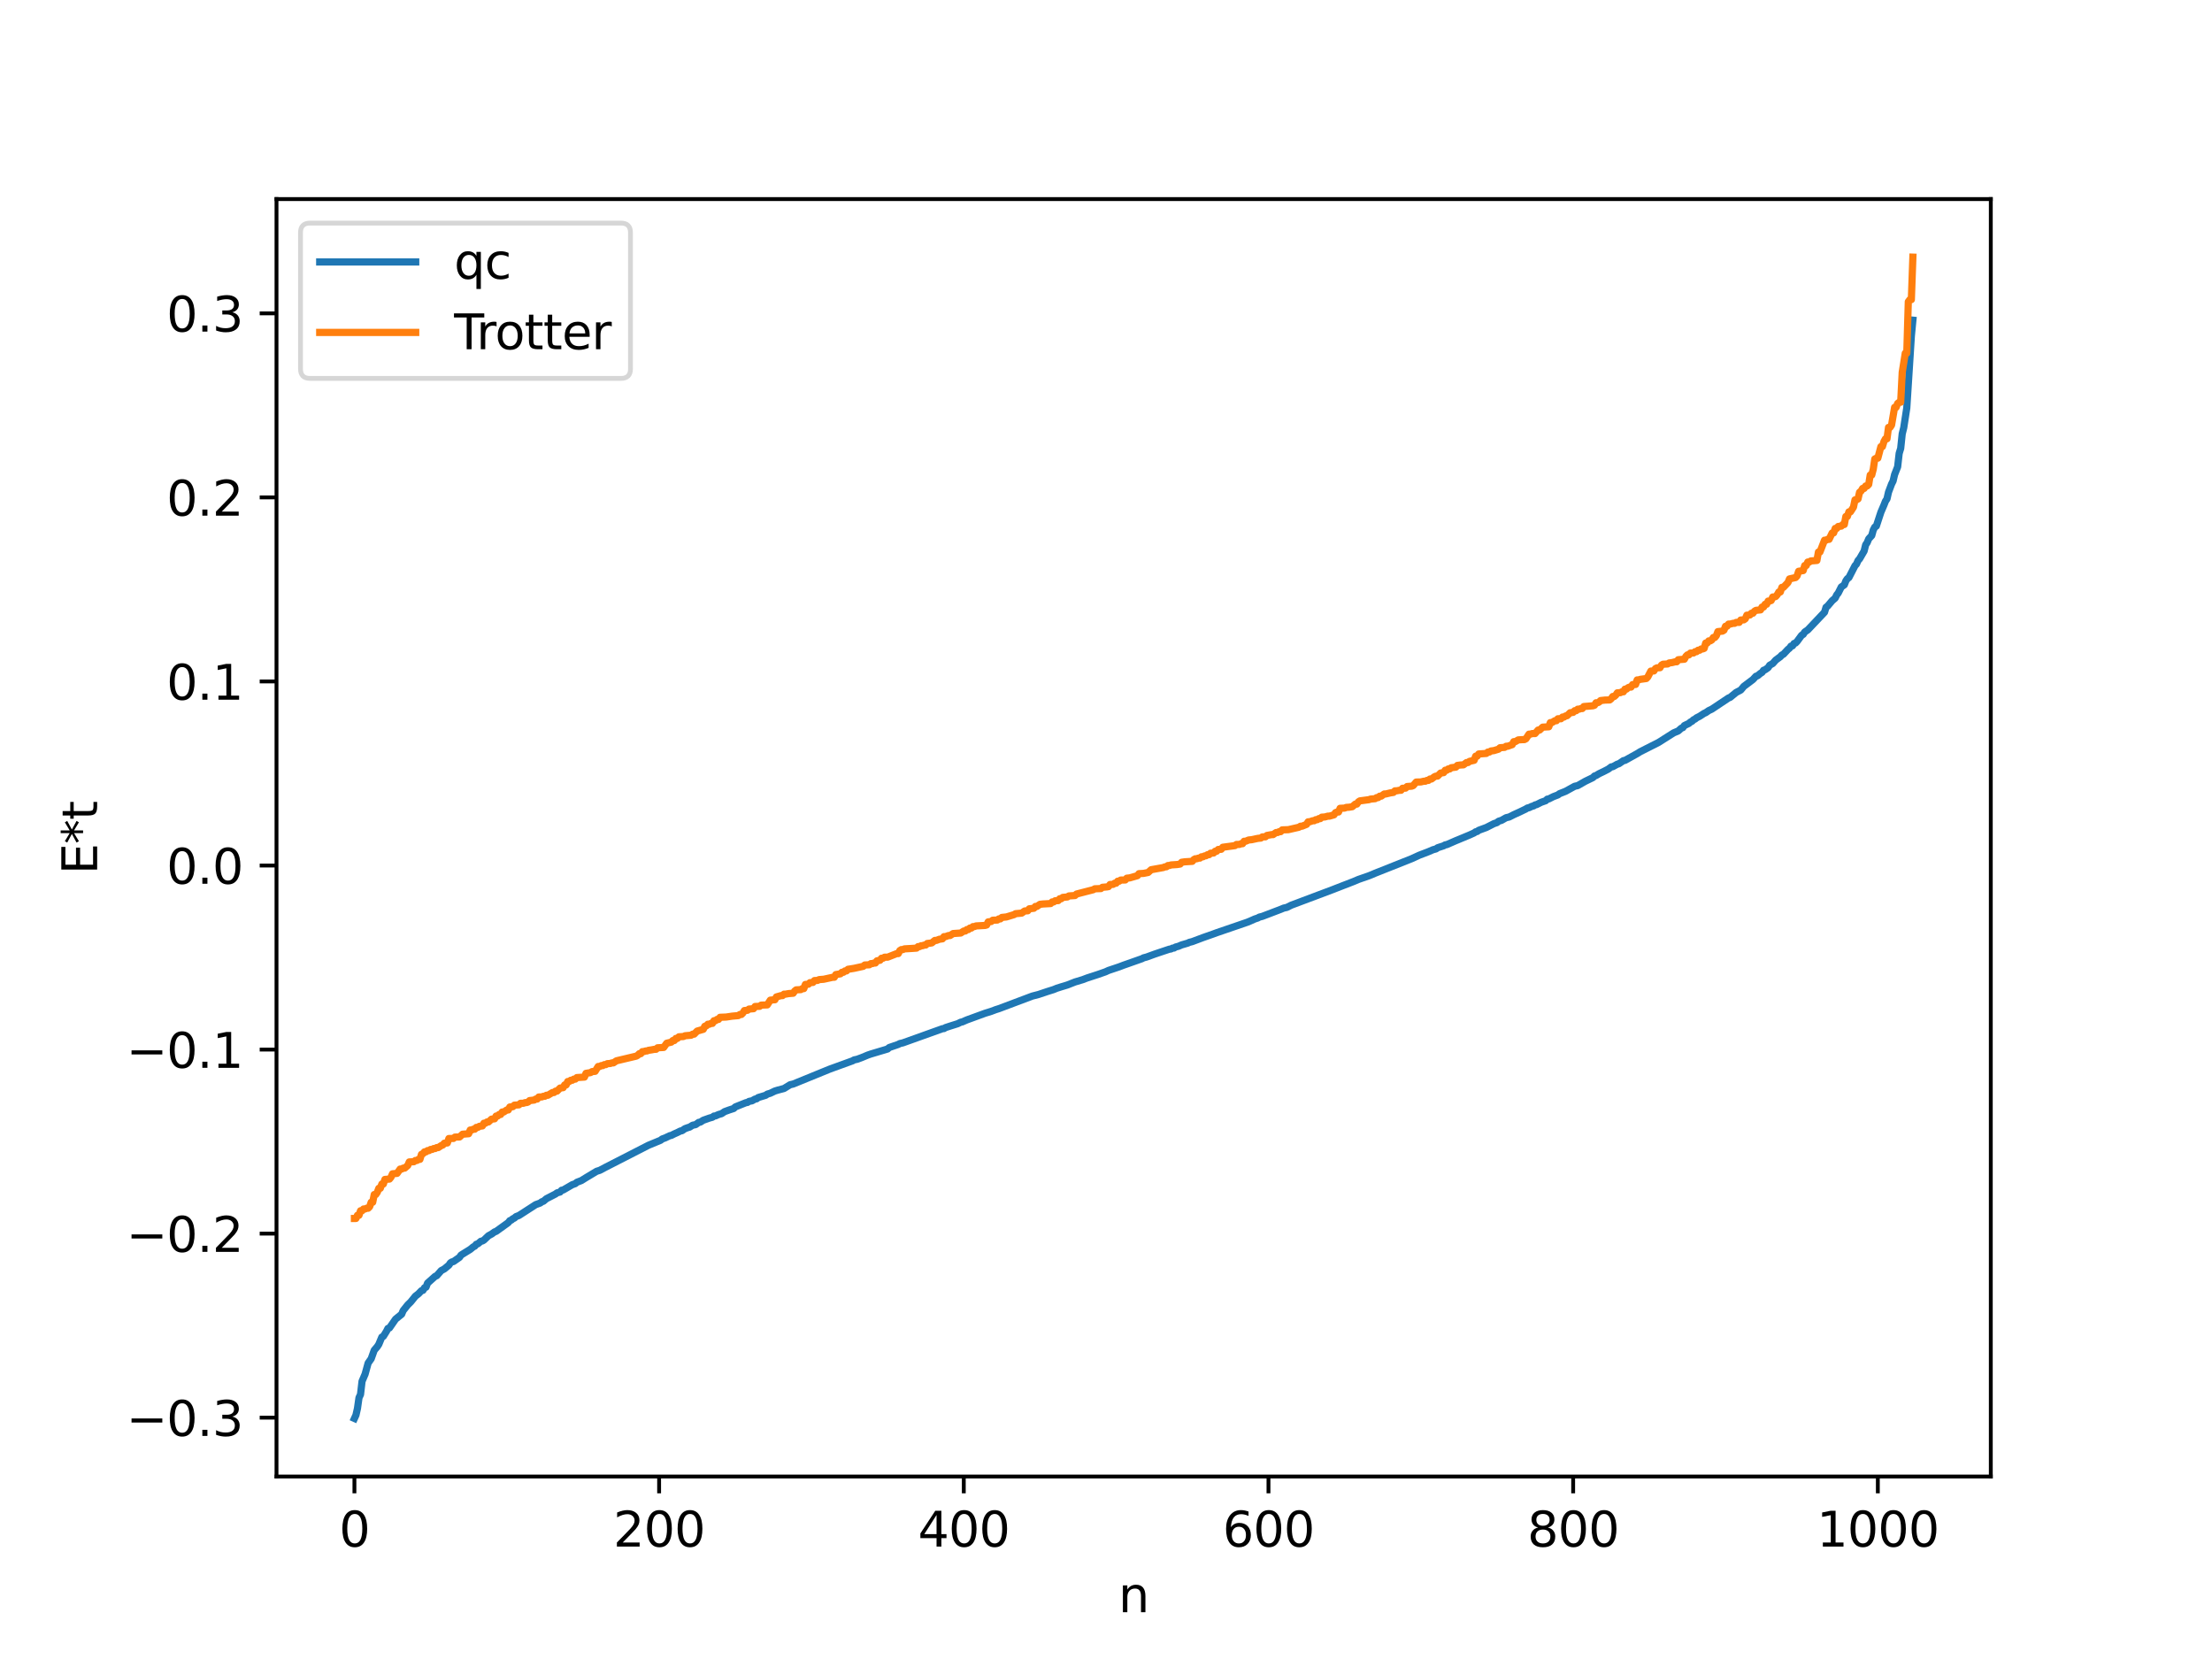 <?xml version="1.0" encoding="utf-8" standalone="no"?>
<!DOCTYPE svg PUBLIC "-//W3C//DTD SVG 1.1//EN"
  "http://www.w3.org/Graphics/SVG/1.1/DTD/svg11.dtd">
<svg xmlns:xlink="http://www.w3.org/1999/xlink" width="460.8pt" height="345.6pt" viewBox="0 0 460.8 345.6" xmlns="http://www.w3.org/2000/svg" version="1.1">
 <defs>
  <style type="text/css">*{stroke-linejoin: round; stroke-linecap: butt}</style>
 </defs>
 <g id="figure_1">
  <g id="patch_1">
   <path d="M 0 345.6 
L 460.8 345.6 
L 460.8 0 
L 0 0 
z
" style="fill: #ffffff"/>
  </g>
  <g id="axes_1">
   <g id="patch_2">
    <path d="M 57.6 307.584 
L 414.72 307.584 
L 414.72 41.472 
L 57.6 41.472 
z
" style="fill: #ffffff"/>
   </g>
   <g id="matplotlib.axis_1">
    <g id="xtick_1">
     <g id="line2d_1">
      <defs>
       <path id="m52b22a2aff" d="M 0 0 
L 0 3.5 
" style="stroke: #000000; stroke-width: 0.8"/>
      </defs>
      <g>
       <use xlink:href="#m52b22a2aff" x="73.833" y="307.584" style="stroke: #000000; stroke-width: 0.8"/>
      </g>
     </g>
     <g id="text_1">
      <!-- 0 -->
      <g transform="translate(70.651 322.182) scale(0.1 -0.1)">
       <defs>
        <path id="DejaVuSans-30" d="M 2034 4250 
Q 1547 4250 1301 3770 
Q 1056 3291 1056 2328 
Q 1056 1369 1301 889 
Q 1547 409 2034 409 
Q 2525 409 2770 889 
Q 3016 1369 3016 2328 
Q 3016 3291 2770 3770 
Q 2525 4250 2034 4250 
z
M 2034 4750 
Q 2819 4750 3233 4129 
Q 3647 3509 3647 2328 
Q 3647 1150 3233 529 
Q 2819 -91 2034 -91 
Q 1250 -91 836 529 
Q 422 1150 422 2328 
Q 422 3509 836 4129 
Q 1250 4750 2034 4750 
z
" transform="scale(0.016)"/>
       </defs>
       <use xlink:href="#DejaVuSans-30"/>
      </g>
     </g>
    </g>
    <g id="xtick_2">
     <g id="line2d_2">
      <g>
       <use xlink:href="#m52b22a2aff" x="137.304" y="307.584" style="stroke: #000000; stroke-width: 0.8"/>
      </g>
     </g>
     <g id="text_2">
      <!-- 200 -->
      <g transform="translate(127.76 322.182) scale(0.1 -0.1)">
       <defs>
        <path id="DejaVuSans-32" d="M 1228 531 
L 3431 531 
L 3431 0 
L 469 0 
L 469 531 
Q 828 903 1448 1529 
Q 2069 2156 2228 2338 
Q 2531 2678 2651 2914 
Q 2772 3150 2772 3378 
Q 2772 3750 2511 3984 
Q 2250 4219 1831 4219 
Q 1534 4219 1204 4116 
Q 875 4013 500 3803 
L 500 4441 
Q 881 4594 1212 4672 
Q 1544 4750 1819 4750 
Q 2544 4750 2975 4387 
Q 3406 4025 3406 3419 
Q 3406 3131 3298 2873 
Q 3191 2616 2906 2266 
Q 2828 2175 2409 1742 
Q 1991 1309 1228 531 
z
" transform="scale(0.016)"/>
       </defs>
       <use xlink:href="#DejaVuSans-32"/>
       <use xlink:href="#DejaVuSans-30" x="63.623"/>
       <use xlink:href="#DejaVuSans-30" x="127.246"/>
      </g>
     </g>
    </g>
    <g id="xtick_3">
     <g id="line2d_3">
      <g>
       <use xlink:href="#m52b22a2aff" x="200.775" y="307.584" style="stroke: #000000; stroke-width: 0.8"/>
      </g>
     </g>
     <g id="text_3">
      <!-- 400 -->
      <g transform="translate(191.231 322.182) scale(0.1 -0.1)">
       <defs>
        <path id="DejaVuSans-34" d="M 2419 4116 
L 825 1625 
L 2419 1625 
L 2419 4116 
z
M 2253 4666 
L 3047 4666 
L 3047 1625 
L 3713 1625 
L 3713 1100 
L 3047 1100 
L 3047 0 
L 2419 0 
L 2419 1100 
L 313 1100 
L 313 1709 
L 2253 4666 
z
" transform="scale(0.016)"/>
       </defs>
       <use xlink:href="#DejaVuSans-34"/>
       <use xlink:href="#DejaVuSans-30" x="63.623"/>
       <use xlink:href="#DejaVuSans-30" x="127.246"/>
      </g>
     </g>
    </g>
    <g id="xtick_4">
     <g id="line2d_4">
      <g>
       <use xlink:href="#m52b22a2aff" x="264.246" y="307.584" style="stroke: #000000; stroke-width: 0.8"/>
      </g>
     </g>
     <g id="text_4">
      <!-- 600 -->
      <g transform="translate(254.702 322.182) scale(0.1 -0.1)">
       <defs>
        <path id="DejaVuSans-36" d="M 2113 2584 
Q 1688 2584 1439 2293 
Q 1191 2003 1191 1497 
Q 1191 994 1439 701 
Q 1688 409 2113 409 
Q 2538 409 2786 701 
Q 3034 994 3034 1497 
Q 3034 2003 2786 2293 
Q 2538 2584 2113 2584 
z
M 3366 4563 
L 3366 3988 
Q 3128 4100 2886 4159 
Q 2644 4219 2406 4219 
Q 1781 4219 1451 3797 
Q 1122 3375 1075 2522 
Q 1259 2794 1537 2939 
Q 1816 3084 2150 3084 
Q 2853 3084 3261 2657 
Q 3669 2231 3669 1497 
Q 3669 778 3244 343 
Q 2819 -91 2113 -91 
Q 1303 -91 875 529 
Q 447 1150 447 2328 
Q 447 3434 972 4092 
Q 1497 4750 2381 4750 
Q 2619 4750 2861 4703 
Q 3103 4656 3366 4563 
z
" transform="scale(0.016)"/>
       </defs>
       <use xlink:href="#DejaVuSans-36"/>
       <use xlink:href="#DejaVuSans-30" x="63.623"/>
       <use xlink:href="#DejaVuSans-30" x="127.246"/>
      </g>
     </g>
    </g>
    <g id="xtick_5">
     <g id="line2d_5">
      <g>
       <use xlink:href="#m52b22a2aff" x="327.717" y="307.584" style="stroke: #000000; stroke-width: 0.8"/>
      </g>
     </g>
     <g id="text_5">
      <!-- 800 -->
      <g transform="translate(318.173 322.182) scale(0.1 -0.1)">
       <defs>
        <path id="DejaVuSans-38" d="M 2034 2216 
Q 1584 2216 1326 1975 
Q 1069 1734 1069 1313 
Q 1069 891 1326 650 
Q 1584 409 2034 409 
Q 2484 409 2743 651 
Q 3003 894 3003 1313 
Q 3003 1734 2745 1975 
Q 2488 2216 2034 2216 
z
M 1403 2484 
Q 997 2584 770 2862 
Q 544 3141 544 3541 
Q 544 4100 942 4425 
Q 1341 4750 2034 4750 
Q 2731 4750 3128 4425 
Q 3525 4100 3525 3541 
Q 3525 3141 3298 2862 
Q 3072 2584 2669 2484 
Q 3125 2378 3379 2068 
Q 3634 1759 3634 1313 
Q 3634 634 3220 271 
Q 2806 -91 2034 -91 
Q 1263 -91 848 271 
Q 434 634 434 1313 
Q 434 1759 690 2068 
Q 947 2378 1403 2484 
z
M 1172 3481 
Q 1172 3119 1398 2916 
Q 1625 2713 2034 2713 
Q 2441 2713 2670 2916 
Q 2900 3119 2900 3481 
Q 2900 3844 2670 4047 
Q 2441 4250 2034 4250 
Q 1625 4250 1398 4047 
Q 1172 3844 1172 3481 
z
" transform="scale(0.016)"/>
       </defs>
       <use xlink:href="#DejaVuSans-38"/>
       <use xlink:href="#DejaVuSans-30" x="63.623"/>
       <use xlink:href="#DejaVuSans-30" x="127.246"/>
      </g>
     </g>
    </g>
    <g id="xtick_6">
     <g id="line2d_6">
      <g>
       <use xlink:href="#m52b22a2aff" x="391.188" y="307.584" style="stroke: #000000; stroke-width: 0.8"/>
      </g>
     </g>
     <g id="text_6">
      <!-- 1000 -->
      <g transform="translate(378.463 322.182) scale(0.1 -0.1)">
       <defs>
        <path id="DejaVuSans-31" d="M 794 531 
L 1825 531 
L 1825 4091 
L 703 3866 
L 703 4441 
L 1819 4666 
L 2450 4666 
L 2450 531 
L 3481 531 
L 3481 0 
L 794 0 
L 794 531 
z
" transform="scale(0.016)"/>
       </defs>
       <use xlink:href="#DejaVuSans-31"/>
       <use xlink:href="#DejaVuSans-30" x="63.623"/>
       <use xlink:href="#DejaVuSans-30" x="127.246"/>
       <use xlink:href="#DejaVuSans-30" x="190.869"/>
      </g>
     </g>
    </g>
    <g id="text_7">
     <!-- n -->
     <g transform="translate(232.991 335.861) scale(0.1 -0.1)">
      <defs>
       <path id="DejaVuSans-6e" d="M 3513 2113 
L 3513 0 
L 2938 0 
L 2938 2094 
Q 2938 2591 2744 2837 
Q 2550 3084 2163 3084 
Q 1697 3084 1428 2787 
Q 1159 2491 1159 1978 
L 1159 0 
L 581 0 
L 581 3500 
L 1159 3500 
L 1159 2956 
Q 1366 3272 1645 3428 
Q 1925 3584 2291 3584 
Q 2894 3584 3203 3211 
Q 3513 2838 3513 2113 
z
" transform="scale(0.016)"/>
      </defs>
      <use xlink:href="#DejaVuSans-6e"/>
     </g>
    </g>
   </g>
   <g id="matplotlib.axis_2">
    <g id="ytick_1">
     <g id="line2d_7">
      <defs>
       <path id="m42cb888822" d="M 0 0 
L -3.5 0 
" style="stroke: #000000; stroke-width: 0.8"/>
      </defs>
      <g>
       <use xlink:href="#m42cb888822" x="57.6" y="295.327" style="stroke: #000000; stroke-width: 0.8"/>
      </g>
     </g>
     <g id="text_8">
      <!-- −0.3 -->
      <g transform="translate(26.317 299.126) scale(0.1 -0.1)">
       <defs>
        <path id="DejaVuSans-2212" d="M 678 2272 
L 4684 2272 
L 4684 1741 
L 678 1741 
L 678 2272 
z
" transform="scale(0.016)"/>
        <path id="DejaVuSans-2e" d="M 684 794 
L 1344 794 
L 1344 0 
L 684 0 
L 684 794 
z
" transform="scale(0.016)"/>
        <path id="DejaVuSans-33" d="M 2597 2516 
Q 3050 2419 3304 2112 
Q 3559 1806 3559 1356 
Q 3559 666 3084 287 
Q 2609 -91 1734 -91 
Q 1441 -91 1130 -33 
Q 819 25 488 141 
L 488 750 
Q 750 597 1062 519 
Q 1375 441 1716 441 
Q 2309 441 2620 675 
Q 2931 909 2931 1356 
Q 2931 1769 2642 2001 
Q 2353 2234 1838 2234 
L 1294 2234 
L 1294 2753 
L 1863 2753 
Q 2328 2753 2575 2939 
Q 2822 3125 2822 3475 
Q 2822 3834 2567 4026 
Q 2313 4219 1838 4219 
Q 1578 4219 1281 4162 
Q 984 4106 628 3988 
L 628 4550 
Q 988 4650 1302 4700 
Q 1616 4750 1894 4750 
Q 2613 4750 3031 4423 
Q 3450 4097 3450 3541 
Q 3450 3153 3228 2886 
Q 3006 2619 2597 2516 
z
" transform="scale(0.016)"/>
       </defs>
       <use xlink:href="#DejaVuSans-2212"/>
       <use xlink:href="#DejaVuSans-30" x="83.789"/>
       <use xlink:href="#DejaVuSans-2e" x="147.412"/>
       <use xlink:href="#DejaVuSans-33" x="179.199"/>
      </g>
     </g>
    </g>
    <g id="ytick_2">
     <g id="line2d_8">
      <g>
       <use xlink:href="#m42cb888822" x="57.6" y="256.986" style="stroke: #000000; stroke-width: 0.8"/>
      </g>
     </g>
     <g id="text_9">
      <!-- −0.2 -->
      <g transform="translate(26.317 260.785) scale(0.1 -0.1)">
       <use xlink:href="#DejaVuSans-2212"/>
       <use xlink:href="#DejaVuSans-30" x="83.789"/>
       <use xlink:href="#DejaVuSans-2e" x="147.412"/>
       <use xlink:href="#DejaVuSans-32" x="179.199"/>
      </g>
     </g>
    </g>
    <g id="ytick_3">
     <g id="line2d_9">
      <g>
       <use xlink:href="#m42cb888822" x="57.6" y="218.644" style="stroke: #000000; stroke-width: 0.8"/>
      </g>
     </g>
     <g id="text_10">
      <!-- −0.1 -->
      <g transform="translate(26.317 222.444) scale(0.1 -0.1)">
       <use xlink:href="#DejaVuSans-2212"/>
       <use xlink:href="#DejaVuSans-30" x="83.789"/>
       <use xlink:href="#DejaVuSans-2e" x="147.412"/>
       <use xlink:href="#DejaVuSans-31" x="179.199"/>
      </g>
     </g>
    </g>
    <g id="ytick_4">
     <g id="line2d_10">
      <g>
       <use xlink:href="#m42cb888822" x="57.6" y="180.303" style="stroke: #000000; stroke-width: 0.8"/>
      </g>
     </g>
     <g id="text_11">
      <!-- 0.0 -->
      <g transform="translate(34.697 184.102) scale(0.1 -0.1)">
       <use xlink:href="#DejaVuSans-30"/>
       <use xlink:href="#DejaVuSans-2e" x="63.623"/>
       <use xlink:href="#DejaVuSans-30" x="95.41"/>
      </g>
     </g>
    </g>
    <g id="ytick_5">
     <g id="line2d_11">
      <g>
       <use xlink:href="#m42cb888822" x="57.6" y="141.962" style="stroke: #000000; stroke-width: 0.8"/>
      </g>
     </g>
     <g id="text_12">
      <!-- 0.1 -->
      <g transform="translate(34.697 145.761) scale(0.1 -0.1)">
       <use xlink:href="#DejaVuSans-30"/>
       <use xlink:href="#DejaVuSans-2e" x="63.623"/>
       <use xlink:href="#DejaVuSans-31" x="95.41"/>
      </g>
     </g>
    </g>
    <g id="ytick_6">
     <g id="line2d_12">
      <g>
       <use xlink:href="#m42cb888822" x="57.6" y="103.62" style="stroke: #000000; stroke-width: 0.8"/>
      </g>
     </g>
     <g id="text_13">
      <!-- 0.2 -->
      <g transform="translate(34.697 107.419) scale(0.1 -0.1)">
       <use xlink:href="#DejaVuSans-30"/>
       <use xlink:href="#DejaVuSans-2e" x="63.623"/>
       <use xlink:href="#DejaVuSans-32" x="95.41"/>
      </g>
     </g>
    </g>
    <g id="ytick_7">
     <g id="line2d_13">
      <g>
       <use xlink:href="#m42cb888822" x="57.6" y="65.279" style="stroke: #000000; stroke-width: 0.8"/>
      </g>
     </g>
     <g id="text_14">
      <!-- 0.3 -->
      <g transform="translate(34.697 69.078) scale(0.1 -0.1)">
       <use xlink:href="#DejaVuSans-30"/>
       <use xlink:href="#DejaVuSans-2e" x="63.623"/>
       <use xlink:href="#DejaVuSans-33" x="95.41"/>
      </g>
     </g>
    </g>
    <g id="text_15">
     <!-- E*t -->
     <g transform="translate(20.238 182.148) rotate(-90) scale(0.1 -0.1)">
      <defs>
       <path id="DejaVuSans-45" d="M 628 4666 
L 3578 4666 
L 3578 4134 
L 1259 4134 
L 1259 2753 
L 3481 2753 
L 3481 2222 
L 1259 2222 
L 1259 531 
L 3634 531 
L 3634 0 
L 628 0 
L 628 4666 
z
" transform="scale(0.016)"/>
       <path id="DejaVuSans-2a" d="M 3009 3897 
L 1888 3291 
L 3009 2681 
L 2828 2375 
L 1778 3009 
L 1778 1831 
L 1422 1831 
L 1422 3009 
L 372 2375 
L 191 2681 
L 1313 3291 
L 191 3897 
L 372 4206 
L 1422 3572 
L 1422 4750 
L 1778 4750 
L 1778 3572 
L 2828 4206 
L 3009 3897 
z
" transform="scale(0.016)"/>
       <path id="DejaVuSans-74" d="M 1172 4494 
L 1172 3500 
L 2356 3500 
L 2356 3053 
L 1172 3053 
L 1172 1153 
Q 1172 725 1289 603 
Q 1406 481 1766 481 
L 2356 481 
L 2356 0 
L 1766 0 
Q 1100 0 847 248 
Q 594 497 594 1153 
L 594 3053 
L 172 3053 
L 172 3500 
L 594 3500 
L 594 4494 
L 1172 4494 
z
" transform="scale(0.016)"/>
      </defs>
      <use xlink:href="#DejaVuSans-45"/>
      <use xlink:href="#DejaVuSans-2a" x="63.184"/>
      <use xlink:href="#DejaVuSans-74" x="113.184"/>
     </g>
    </g>
   </g>
   <g id="line2d_14">
    <path d="M 73.833 295.488 
L 74.15 294.79 
L 74.467 293.4 
L 74.785 291.169 
L 75.102 290.497 
L 75.42 287.749 
L 76.054 286.261 
L 76.689 283.955 
L 77.324 283.05 
L 77.958 281.278 
L 78.593 280.536 
L 78.91 280.051 
L 79.545 278.533 
L 79.862 278.378 
L 80.497 277.358 
L 80.815 276.733 
L 81.132 276.64 
L 82.401 274.805 
L 83.671 273.771 
L 83.988 273.022 
L 84.94 271.827 
L 85.575 271.204 
L 86.527 270.025 
L 87.162 269.532 
L 87.796 268.874 
L 88.114 268.798 
L 88.431 268.262 
L 88.748 268.144 
L 89.066 267.302 
L 90.653 265.88 
L 90.97 265.759 
L 91.922 264.679 
L 92.557 264.345 
L 93.509 263.558 
L 93.826 263.083 
L 94.143 262.877 
L 94.461 262.809 
L 95.73 261.919 
L 96.048 261.45 
L 97.952 260.274 
L 98.586 259.751 
L 98.904 259.599 
L 99.221 259.205 
L 99.539 259.115 
L 100.173 258.581 
L 100.491 258.516 
L 100.808 258.329 
L 101.76 257.425 
L 102.395 257.082 
L 103.029 256.626 
L 103.347 256.519 
L 105.886 254.691 
L 106.203 254.283 
L 106.52 254.169 
L 106.838 253.88 
L 107.155 253.76 
L 107.472 253.449 
L 108.107 253.205 
L 111.598 250.951 
L 112.55 250.606 
L 112.867 250.343 
L 113.185 250.257 
L 113.82 249.719 
L 115.724 248.737 
L 116.041 248.493 
L 116.676 248.32 
L 116.993 247.95 
L 117.31 247.904 
L 119.215 246.796 
L 119.849 246.571 
L 120.167 246.295 
L 121.119 245.929 
L 122.071 245.334 
L 124.292 244 
L 124.927 243.803 
L 126.196 243.134 
L 135.082 238.582 
L 137.621 237.534 
L 137.939 237.274 
L 138.573 237.047 
L 139.525 236.588 
L 139.843 236.527 
L 140.477 236.205 
L 141.112 235.926 
L 141.747 235.604 
L 142.064 235.552 
L 142.699 235.119 
L 143.334 234.889 
L 143.651 234.805 
L 144.286 234.406 
L 144.92 234.278 
L 145.555 233.813 
L 145.872 233.771 
L 146.507 233.368 
L 147.777 232.917 
L 148.411 232.742 
L 148.729 232.496 
L 149.046 232.467 
L 149.681 232.179 
L 150.315 231.997 
L 150.95 231.572 
L 151.902 231.225 
L 152.854 230.915 
L 153.172 230.594 
L 155.393 229.707 
L 155.71 229.659 
L 156.028 229.439 
L 156.662 229.318 
L 157.297 228.95 
L 157.615 228.907 
L 157.932 228.645 
L 159.519 228.164 
L 159.836 227.93 
L 160.471 227.739 
L 161.423 227.28 
L 162.058 227.085 
L 163.327 226.752 
L 164.596 225.969 
L 165.231 225.823 
L 172.848 222.714 
L 173.482 222.484 
L 177.608 220.987 
L 177.925 220.798 
L 178.56 220.666 
L 179.512 220.315 
L 180.781 219.786 
L 181.416 219.568 
L 184.907 218.523 
L 185.224 218.224 
L 187.129 217.572 
L 187.446 217.395 
L 188.081 217.25 
L 196.332 214.296 
L 196.649 214.268 
L 196.967 214.067 
L 197.919 213.754 
L 199.505 213.255 
L 200.14 212.943 
L 200.458 212.884 
L 201.41 212.466 
L 205.218 211.077 
L 206.487 210.683 
L 207.439 210.326 
L 208.074 210.126 
L 215.056 207.501 
L 216.325 207.176 
L 218.229 206.539 
L 219.499 206.14 
L 220.134 205.876 
L 221.086 205.573 
L 222.355 205.19 
L 223.942 204.564 
L 225.529 204.087 
L 226.481 203.726 
L 228.702 203.005 
L 230.289 202.449 
L 230.924 202.156 
L 231.558 201.944 
L 233.145 201.413 
L 234.097 201.049 
L 234.732 200.828 
L 237.905 199.71 
L 238.223 199.535 
L 238.858 199.37 
L 240.444 198.791 
L 241.396 198.468 
L 243.618 197.726 
L 243.935 197.694 
L 244.253 197.514 
L 244.57 197.494 
L 244.887 197.286 
L 245.522 197.117 
L 246.157 196.841 
L 247.426 196.473 
L 247.743 196.315 
L 248.378 196.153 
L 250.6 195.318 
L 252.821 194.538 
L 253.456 194.302 
L 259.803 192.128 
L 260.438 191.869 
L 261.39 191.444 
L 262.024 191.233 
L 262.342 191.05 
L 262.977 190.888 
L 266.785 189.437 
L 267.42 189.172 
L 268.054 189.035 
L 269.006 188.562 
L 277.575 185.342 
L 278.21 185.093 
L 279.796 184.476 
L 282.018 183.618 
L 282.97 183.21 
L 285.191 182.437 
L 285.826 182.18 
L 286.461 181.907 
L 294.077 178.881 
L 295.664 178.153 
L 297.568 177.425 
L 298.52 177.014 
L 299.155 176.842 
L 299.472 176.606 
L 300.742 176.192 
L 301.059 175.996 
L 301.377 175.957 
L 303.281 175.127 
L 303.915 174.868 
L 306.137 173.944 
L 307.089 173.512 
L 307.406 173.278 
L 307.724 173.217 
L 308.041 172.969 
L 309.628 172.386 
L 311.215 171.577 
L 311.849 171.365 
L 312.167 171.085 
L 312.801 170.887 
L 313.753 170.344 
L 314.388 170.198 
L 315.34 169.714 
L 316.61 169.137 
L 317.879 168.52 
L 318.196 168.312 
L 318.514 168.263 
L 319.148 167.961 
L 319.466 167.901 
L 319.783 167.678 
L 320.1 167.615 
L 321.053 167.132 
L 322.005 166.797 
L 322.322 166.478 
L 322.639 166.435 
L 323.591 165.954 
L 324.543 165.596 
L 324.861 165.346 
L 326.13 164.847 
L 328.034 163.796 
L 328.669 163.655 
L 330.256 162.752 
L 331.843 161.984 
L 332.16 161.653 
L 332.477 161.562 
L 333.112 161.176 
L 334.064 160.721 
L 335.016 160.23 
L 335.651 159.759 
L 335.968 159.718 
L 336.92 159.191 
L 337.238 159.104 
L 338.19 158.456 
L 338.507 158.407 
L 341.046 156.996 
L 341.681 156.601 
L 345.489 154.675 
L 348.662 152.665 
L 349.615 152.264 
L 350.249 151.692 
L 350.567 151.582 
L 350.884 151.148 
L 351.836 150.695 
L 352.153 150.404 
L 352.471 150.269 
L 352.788 149.94 
L 353.105 149.802 
L 353.423 149.535 
L 354.058 149.219 
L 355.01 148.599 
L 355.327 148.468 
L 355.962 148.028 
L 356.596 147.731 
L 360.087 145.402 
L 360.405 145.288 
L 361.674 144.248 
L 362.626 143.753 
L 363.261 142.993 
L 365.165 141.558 
L 365.8 140.869 
L 366.117 140.787 
L 366.752 140.261 
L 367.069 140.076 
L 367.386 139.624 
L 367.704 139.525 
L 368.339 139.07 
L 368.656 138.584 
L 369.291 138.222 
L 369.925 137.504 
L 370.877 136.802 
L 371.195 136.448 
L 371.512 136.298 
L 372.464 135.281 
L 372.781 135.036 
L 373.099 134.597 
L 373.416 134.542 
L 373.734 134.046 
L 374.051 133.952 
L 374.368 133.626 
L 375.32 132.331 
L 375.638 132.154 
L 375.955 131.658 
L 376.59 131.227 
L 380.081 127.542 
L 380.398 126.501 
L 380.715 126.269 
L 381.667 125.146 
L 382.302 124.594 
L 382.62 123.935 
L 382.937 123.541 
L 383.572 122.281 
L 384.206 121.835 
L 384.524 121.016 
L 384.841 120.554 
L 385.158 120.321 
L 386.428 117.851 
L 386.745 117.505 
L 387.062 116.773 
L 387.38 116.426 
L 388.332 114.786 
L 388.649 113.504 
L 388.967 113.031 
L 389.284 112.259 
L 389.919 111.56 
L 390.236 110.409 
L 390.553 109.8 
L 390.871 109.604 
L 391.823 106.704 
L 392.458 105.221 
L 392.775 104.415 
L 393.092 103.928 
L 393.41 102.529 
L 394.044 100.847 
L 394.362 100.214 
L 394.679 98.863 
L 395.314 97.242 
L 395.631 94.446 
L 395.948 93.415 
L 396.266 90.378 
L 396.583 89.102 
L 397.218 84.97 
L 398.17 69.972 
L 398.487 66.699 
L 398.487 66.699 
" clip-path="url(#p7edb1cfb2b)" style="fill: none; stroke: #1f77b4; stroke-width: 1.5; stroke-linecap: square"/>
   </g>
   <g id="line2d_15">
    <path d="M 73.833 253.828 
L 74.15 253.828 
L 74.467 253.166 
L 74.785 253.166 
L 75.102 252.223 
L 75.42 252.223 
L 75.737 251.852 
L 76.054 251.852 
L 76.372 251.695 
L 76.689 251.695 
L 77.006 251.371 
L 77.324 250.449 
L 77.641 250.449 
L 77.958 248.843 
L 78.276 248.843 
L 78.593 248.387 
L 78.91 247.546 
L 79.228 247.546 
L 79.545 246.655 
L 79.862 246.655 
L 80.18 245.696 
L 81.132 245.622 
L 81.449 245.232 
L 81.767 244.525 
L 82.719 244.436 
L 83.353 243.538 
L 83.671 243.538 
L 83.988 243.341 
L 84.305 243.341 
L 84.94 242.794 
L 85.258 242.051 
L 86.21 242.01 
L 86.527 241.749 
L 86.844 241.749 
L 87.162 241.518 
L 87.479 241.518 
L 87.796 240.472 
L 88.114 240.333 
L 88.431 239.948 
L 88.748 239.948 
L 89.066 239.688 
L 89.383 239.688 
L 89.7 239.452 
L 90.018 239.452 
L 90.335 239.263 
L 90.653 239.263 
L 90.97 239.067 
L 91.287 239.067 
L 91.922 238.643 
L 92.239 238.531 
L 92.557 238.151 
L 93.191 238.099 
L 93.509 237.172 
L 94.461 237.159 
L 94.778 236.874 
L 95.73 236.855 
L 96.365 236.275 
L 97.634 236.176 
L 97.952 235.403 
L 98.269 235.403 
L 98.586 235.233 
L 98.904 235.233 
L 99.221 234.859 
L 99.539 234.859 
L 99.856 234.633 
L 100.491 234.552 
L 100.808 233.984 
L 101.125 233.984 
L 101.443 233.727 
L 101.76 233.727 
L 102.395 233.138 
L 103.029 233.072 
L 103.347 232.493 
L 103.664 232.493 
L 103.981 232.167 
L 104.299 232.167 
L 104.616 231.654 
L 104.934 231.654 
L 105.568 231.227 
L 105.886 231.227 
L 106.203 230.609 
L 106.838 230.538 
L 107.155 230.222 
L 108.107 230.159 
L 108.424 229.842 
L 109.059 229.831 
L 109.377 229.689 
L 109.694 229.689 
L 110.011 229.575 
L 110.329 229.269 
L 111.281 229.161 
L 111.598 228.952 
L 111.915 228.952 
L 112.233 228.527 
L 112.867 228.517 
L 113.185 228.371 
L 113.502 228.371 
L 113.82 228.163 
L 114.137 228.163 
L 115.089 227.593 
L 115.406 227.593 
L 115.724 227.302 
L 116.041 227.302 
L 116.676 226.661 
L 117.31 226.581 
L 117.628 226.009 
L 117.945 226.009 
L 118.262 225.299 
L 118.58 225.299 
L 118.897 225.037 
L 119.215 225.037 
L 119.532 224.804 
L 119.849 224.804 
L 120.167 224.479 
L 121.753 224.378 
L 122.071 223.598 
L 123.023 223.444 
L 123.34 223.233 
L 123.975 223.178 
L 124.61 222.169 
L 124.927 222.169 
L 125.244 221.987 
L 125.562 221.987 
L 125.879 221.782 
L 126.196 221.782 
L 126.514 221.583 
L 127.148 221.543 
L 127.466 221.415 
L 127.783 221.415 
L 128.418 220.987 
L 132.543 220.01 
L 132.861 219.827 
L 133.178 219.499 
L 133.496 219.499 
L 133.813 219.075 
L 134.13 219.075 
L 134.448 218.94 
L 134.765 218.94 
L 135.082 218.802 
L 135.717 218.708 
L 136.352 218.587 
L 136.669 218.587 
L 136.986 218.274 
L 138.256 218.203 
L 138.891 217.321 
L 139.843 217.096 
L 140.16 216.762 
L 140.477 216.762 
L 140.795 216.322 
L 141.112 216.322 
L 141.429 215.985 
L 142.381 215.929 
L 142.699 215.767 
L 143.968 215.656 
L 144.286 215.434 
L 144.603 215.434 
L 145.238 214.79 
L 146.507 214.426 
L 146.824 213.787 
L 147.142 213.699 
L 147.459 213.364 
L 147.777 213.364 
L 148.094 213.194 
L 148.411 213.194 
L 148.729 212.635 
L 149.046 212.635 
L 149.363 212.366 
L 149.681 212.366 
L 149.998 211.921 
L 151.267 211.87 
L 152.537 211.681 
L 153.489 211.597 
L 153.806 211.567 
L 154.124 211.338 
L 154.441 211.338 
L 154.758 211.028 
L 155.076 210.516 
L 155.71 210.463 
L 156.028 210.209 
L 156.98 210.129 
L 157.297 209.669 
L 158.249 209.637 
L 158.567 209.385 
L 159.836 209.339 
L 160.471 208.351 
L 161.105 208.285 
L 161.423 208.269 
L 161.74 207.677 
L 162.692 207.405 
L 163.01 207.405 
L 163.327 207.099 
L 163.644 207.099 
L 164.279 206.984 
L 165.231 206.909 
L 165.548 206.45 
L 165.866 206.206 
L 166.818 206.156 
L 167.135 205.945 
L 167.453 205.945 
L 167.77 205.08 
L 168.405 205.03 
L 168.722 204.707 
L 169.357 204.655 
L 169.674 204.267 
L 170.309 204.24 
L 170.626 204.069 
L 171.578 203.998 
L 173.482 203.583 
L 173.8 203.583 
L 174.117 203.023 
L 175.069 202.866 
L 175.386 202.542 
L 175.704 202.542 
L 176.021 202.261 
L 176.339 202.261 
L 176.656 201.919 
L 177.291 201.823 
L 177.925 201.718 
L 179.829 201.304 
L 180.147 201.027 
L 181.099 200.983 
L 181.416 200.741 
L 181.734 200.741 
L 182.051 200.613 
L 182.368 200.613 
L 182.686 200.158 
L 183.32 200.041 
L 183.638 199.618 
L 183.955 199.618 
L 184.272 199.403 
L 184.907 199.399 
L 186.811 198.647 
L 187.129 198.647 
L 187.446 198.028 
L 187.763 197.82 
L 188.081 197.82 
L 188.398 197.668 
L 189.985 197.576 
L 190.937 197.51 
L 191.254 197.196 
L 191.572 197.196 
L 191.889 197.011 
L 192.206 197.011 
L 192.524 196.871 
L 192.841 196.871 
L 193.158 196.546 
L 193.793 196.474 
L 194.11 196.42 
L 194.745 195.91 
L 195.062 195.91 
L 195.697 195.662 
L 196.332 195.575 
L 196.649 195.121 
L 196.967 195.121 
L 197.601 194.885 
L 197.919 194.885 
L 198.553 194.474 
L 200.14 194.366 
L 200.775 193.948 
L 201.092 193.948 
L 201.41 193.648 
L 201.727 193.648 
L 202.044 193.333 
L 202.362 193.333 
L 202.679 193.031 
L 202.996 193.031 
L 203.314 192.887 
L 205.218 192.784 
L 205.535 192.691 
L 205.853 192.046 
L 206.487 191.97 
L 206.805 191.697 
L 207.757 191.662 
L 208.074 191.425 
L 208.391 191.425 
L 208.709 191.117 
L 209.661 191.015 
L 211.248 190.534 
L 211.565 190.336 
L 212.834 190.218 
L 213.469 189.768 
L 214.104 189.734 
L 214.421 189.32 
L 215.373 189.211 
L 215.691 188.828 
L 216.008 188.828 
L 216.643 188.387 
L 217.277 188.315 
L 218.864 188.228 
L 219.181 187.889 
L 219.499 187.889 
L 219.816 187.642 
L 220.451 187.612 
L 220.768 187.222 
L 221.086 187.222 
L 221.403 186.944 
L 222.355 186.854 
L 222.672 186.64 
L 223.942 186.555 
L 224.259 186.245 
L 226.163 185.75 
L 227.75 185.345 
L 228.067 185.151 
L 229.337 185.106 
L 229.654 184.841 
L 230.606 184.758 
L 230.924 184.697 
L 231.241 184.257 
L 231.876 184.23 
L 232.193 183.991 
L 232.51 183.991 
L 232.828 183.572 
L 233.145 183.572 
L 233.462 183.332 
L 234.415 183.315 
L 234.732 182.945 
L 235.367 182.875 
L 236.953 182.416 
L 237.271 181.998 
L 238.223 181.943 
L 239.175 181.753 
L 239.81 181.177 
L 240.444 181.064 
L 242.348 180.723 
L 242.666 180.576 
L 242.983 180.566 
L 243.3 180.307 
L 243.618 180.307 
L 243.935 180.183 
L 245.205 180.098 
L 245.839 180 
L 246.157 179.627 
L 246.791 179.532 
L 248.378 179.432 
L 248.696 179.057 
L 249.013 178.896 
L 249.33 178.896 
L 249.648 178.758 
L 249.965 178.758 
L 250.282 178.487 
L 250.6 178.487 
L 250.917 178.302 
L 251.234 178.269 
L 251.552 178.047 
L 251.869 178.047 
L 252.186 177.738 
L 252.821 177.694 
L 253.139 177.328 
L 253.456 177.328 
L 253.773 176.963 
L 254.408 176.921 
L 254.725 176.498 
L 257.264 176.156 
L 257.581 175.914 
L 258.216 175.909 
L 258.534 175.756 
L 258.851 175.756 
L 259.168 175.252 
L 259.486 175.252 
L 260.12 174.986 
L 260.755 174.923 
L 262.024 174.648 
L 262.659 174.587 
L 262.977 174.338 
L 263.611 174.327 
L 263.929 174.04 
L 264.881 173.868 
L 265.198 173.868 
L 265.833 173.43 
L 266.15 173.43 
L 266.467 173.251 
L 266.785 173.251 
L 267.102 172.881 
L 268.372 172.837 
L 270.593 172.33 
L 270.91 172.118 
L 271.228 172.118 
L 272.18 171.732 
L 272.497 171.202 
L 272.815 171.202 
L 273.449 170.978 
L 273.767 170.978 
L 274.084 170.761 
L 274.401 170.761 
L 274.719 170.535 
L 275.036 170.535 
L 275.353 170.232 
L 275.988 170.189 
L 276.623 170.017 
L 276.94 170.017 
L 277.892 169.746 
L 278.21 169.282 
L 278.527 169.157 
L 278.844 169.157 
L 279.162 168.388 
L 280.114 168.342 
L 280.431 168.198 
L 281.066 168.155 
L 281.7 168.053 
L 282.335 167.511 
L 282.653 167.511 
L 282.97 167.044 
L 283.287 166.837 
L 285.191 166.584 
L 285.509 166.463 
L 286.461 166.379 
L 286.778 166.157 
L 287.096 166.157 
L 287.413 165.859 
L 287.73 165.859 
L 288.365 165.4 
L 288.682 165.4 
L 289.634 165.172 
L 290.269 165.078 
L 290.586 164.75 
L 290.904 164.75 
L 291.539 164.631 
L 291.856 164.631 
L 292.173 164.212 
L 292.808 164.183 
L 293.125 163.846 
L 294.077 163.774 
L 294.395 163.65 
L 295.029 162.915 
L 295.981 162.893 
L 296.616 162.74 
L 296.934 162.74 
L 297.251 162.573 
L 297.568 162.573 
L 297.886 162.283 
L 298.203 162.283 
L 298.838 161.801 
L 299.155 161.676 
L 299.472 161.676 
L 300.107 161.039 
L 300.742 160.951 
L 301.059 160.453 
L 301.377 160.453 
L 301.694 160.185 
L 302.011 160.185 
L 302.329 159.93 
L 303.281 159.809 
L 303.598 159.451 
L 304.233 159.364 
L 304.867 159.328 
L 305.502 158.854 
L 305.82 158.854 
L 306.137 158.6 
L 307.089 158.386 
L 307.406 157.524 
L 307.724 157.524 
L 308.041 157.07 
L 309.628 156.955 
L 309.945 156.669 
L 310.262 156.669 
L 310.58 156.445 
L 311.215 156.363 
L 312.167 156.07 
L 312.484 155.764 
L 313.436 155.692 
L 313.753 155.461 
L 314.071 155.461 
L 315.023 155.123 
L 315.34 154.502 
L 315.658 154.502 
L 316.292 154.134 
L 317.244 154.073 
L 317.562 154.073 
L 317.879 153.901 
L 318.514 152.941 
L 318.831 152.941 
L 319.148 152.817 
L 319.783 152.814 
L 320.418 152.082 
L 320.735 152.082 
L 321.37 151.478 
L 322.639 151.406 
L 322.957 150.533 
L 323.274 150.533 
L 323.909 150.138 
L 324.226 150.138 
L 324.543 149.731 
L 325.178 149.728 
L 325.496 149.377 
L 325.813 149.377 
L 326.13 149.148 
L 326.448 149.097 
L 327.082 148.481 
L 327.717 148.397 
L 328.034 148.049 
L 328.352 148.049 
L 328.669 147.735 
L 328.986 147.735 
L 329.304 147.604 
L 329.621 147.604 
L 329.939 147.184 
L 331.843 147.03 
L 332.16 146.918 
L 332.477 146.4 
L 332.795 146.4 
L 333.112 146.262 
L 333.429 145.94 
L 334.381 145.836 
L 335.334 145.812 
L 335.651 145.548 
L 335.968 145.088 
L 336.286 145.088 
L 336.603 144.804 
L 336.92 144.326 
L 337.555 144.296 
L 337.872 144.114 
L 338.19 144.114 
L 338.507 143.558 
L 338.824 143.558 
L 339.142 143.27 
L 339.459 143.134 
L 339.777 143.134 
L 340.094 142.611 
L 340.729 142.588 
L 341.046 141.643 
L 341.363 141.643 
L 341.681 141.523 
L 342.315 141.438 
L 342.95 141.349 
L 343.267 141.015 
L 343.902 139.798 
L 344.537 139.771 
L 344.854 139.282 
L 345.172 139.118 
L 345.806 139.096 
L 346.124 138.552 
L 346.441 138.37 
L 347.393 138.317 
L 347.71 138.11 
L 348.345 138.027 
L 348.98 137.86 
L 349.297 137.86 
L 349.615 137.43 
L 350.884 137.327 
L 351.201 136.739 
L 351.519 136.424 
L 351.836 136.424 
L 352.153 136.043 
L 352.788 136.03 
L 353.105 135.758 
L 353.423 135.758 
L 353.74 135.456 
L 354.058 135.456 
L 354.375 135.194 
L 354.692 135.194 
L 355.01 135.068 
L 355.327 133.954 
L 355.644 133.954 
L 355.962 133.51 
L 356.279 133.51 
L 356.596 133.313 
L 356.914 132.8 
L 357.231 132.8 
L 357.548 132.418 
L 357.866 131.575 
L 358.818 131.474 
L 359.135 131.276 
L 359.453 130.46 
L 359.77 130.46 
L 360.087 130.012 
L 360.405 130.012 
L 361.039 129.846 
L 361.357 129.846 
L 361.674 129.656 
L 362.309 129.652 
L 362.626 129.159 
L 363.261 129.127 
L 363.578 128.9 
L 363.896 128.154 
L 364.53 128.12 
L 364.848 127.751 
L 365.165 127.751 
L 365.482 127.335 
L 365.8 127.144 
L 366.752 127.048 
L 367.069 126.453 
L 367.386 126.453 
L 367.704 125.878 
L 368.021 125.878 
L 368.339 125.213 
L 368.656 125.213 
L 368.973 125.099 
L 369.291 124.366 
L 369.608 124.366 
L 369.925 124.253 
L 370.243 123.882 
L 370.56 123.322 
L 370.877 123.322 
L 371.195 122.357 
L 371.512 122.357 
L 372.464 121.358 
L 372.781 120.598 
L 374.051 120.316 
L 374.368 119.975 
L 374.686 119.009 
L 375.638 118.864 
L 375.955 117.81 
L 376.272 117.81 
L 376.59 117.083 
L 376.907 117.083 
L 377.224 116.856 
L 378.494 116.755 
L 378.811 114.994 
L 379.129 114.994 
L 380.081 112.53 
L 380.398 112.53 
L 380.715 112.356 
L 381.033 112.356 
L 381.667 111.035 
L 381.985 111.012 
L 382.302 110.078 
L 382.62 110.078 
L 382.937 109.672 
L 383.572 109.602 
L 383.889 109.264 
L 384.206 109.264 
L 384.524 107.587 
L 384.841 107.587 
L 385.158 106.628 
L 385.476 106.628 
L 386.11 105.65 
L 386.428 104.128 
L 386.745 104.128 
L 387.062 103.941 
L 387.38 102.54 
L 387.697 102.299 
L 388.015 101.747 
L 388.332 101.747 
L 388.649 101.237 
L 388.967 101.237 
L 389.284 100.909 
L 389.601 98.956 
L 389.919 98.956 
L 390.236 97.732 
L 390.553 95.605 
L 390.871 95.44 
L 391.188 95.44 
L 391.823 93.041 
L 392.14 93.041 
L 392.458 91.989 
L 392.775 91.411 
L 393.092 91.411 
L 393.41 89.035 
L 393.727 89.035 
L 394.044 88.559 
L 394.679 84.856 
L 394.996 84.856 
L 395.314 84.042 
L 395.631 83.799 
L 395.948 83.799 
L 396.266 77.559 
L 396.9 73.578 
L 397.218 73.578 
L 397.535 62.853 
L 397.853 62.421 
L 398.17 62.421 
L 398.487 53.568 
L 398.487 53.568 
" clip-path="url(#p7edb1cfb2b)" style="fill: none; stroke: #ff7f0e; stroke-width: 1.5; stroke-linecap: square"/>
   </g>
   <g id="patch_3">
    <path d="M 57.6 307.584 
L 57.6 41.472 
" style="fill: none; stroke: #000000; stroke-width: 0.8; stroke-linejoin: miter; stroke-linecap: square"/>
   </g>
   <g id="patch_4">
    <path d="M 414.72 307.584 
L 414.72 41.472 
" style="fill: none; stroke: #000000; stroke-width: 0.8; stroke-linejoin: miter; stroke-linecap: square"/>
   </g>
   <g id="patch_5">
    <path d="M 57.6 307.584 
L 414.72 307.584 
" style="fill: none; stroke: #000000; stroke-width: 0.8; stroke-linejoin: miter; stroke-linecap: square"/>
   </g>
   <g id="patch_6">
    <path d="M 57.6 41.472 
L 414.72 41.472 
" style="fill: none; stroke: #000000; stroke-width: 0.8; stroke-linejoin: miter; stroke-linecap: square"/>
   </g>
   <g id="legend_1">
    <g id="patch_7">
     <path d="M 64.6 78.828 
L 129.342 78.828 
Q 131.342 78.828 131.342 76.828 
L 131.342 48.472 
Q 131.342 46.472 129.342 46.472 
L 64.6 46.472 
Q 62.6 46.472 62.6 48.472 
L 62.6 76.828 
Q 62.6 78.828 64.6 78.828 
z
" style="fill: #ffffff; opacity: 0.8; stroke: #cccccc; stroke-linejoin: miter"/>
    </g>
    <g id="line2d_16">
     <path d="M 66.6 54.57 
L 76.6 54.57 
L 86.6 54.57 
" style="fill: none; stroke: #1f77b4; stroke-width: 1.5; stroke-linecap: square"/>
    </g>
    <g id="text_16">
     <!-- qc -->
     <g transform="translate(94.6 58.07) scale(0.1 -0.1)">
      <defs>
       <path id="DejaVuSans-71" d="M 947 1747 
Q 947 1113 1208 752 
Q 1469 391 1925 391 
Q 2381 391 2643 752 
Q 2906 1113 2906 1747 
Q 2906 2381 2643 2742 
Q 2381 3103 1925 3103 
Q 1469 3103 1208 2742 
Q 947 2381 947 1747 
z
M 2906 525 
Q 2725 213 2448 61 
Q 2172 -91 1784 -91 
Q 1150 -91 751 415 
Q 353 922 353 1747 
Q 353 2572 751 3078 
Q 1150 3584 1784 3584 
Q 2172 3584 2448 3432 
Q 2725 3281 2906 2969 
L 2906 3500 
L 3481 3500 
L 3481 -1331 
L 2906 -1331 
L 2906 525 
z
" transform="scale(0.016)"/>
       <path id="DejaVuSans-63" d="M 3122 3366 
L 3122 2828 
Q 2878 2963 2633 3030 
Q 2388 3097 2138 3097 
Q 1578 3097 1268 2742 
Q 959 2388 959 1747 
Q 959 1106 1268 751 
Q 1578 397 2138 397 
Q 2388 397 2633 464 
Q 2878 531 3122 666 
L 3122 134 
Q 2881 22 2623 -34 
Q 2366 -91 2075 -91 
Q 1284 -91 818 406 
Q 353 903 353 1747 
Q 353 2603 823 3093 
Q 1294 3584 2113 3584 
Q 2378 3584 2631 3529 
Q 2884 3475 3122 3366 
z
" transform="scale(0.016)"/>
      </defs>
      <use xlink:href="#DejaVuSans-71"/>
      <use xlink:href="#DejaVuSans-63" x="63.477"/>
     </g>
    </g>
    <g id="line2d_17">
     <path d="M 66.6 69.249 
L 76.6 69.249 
L 86.6 69.249 
" style="fill: none; stroke: #ff7f0e; stroke-width: 1.5; stroke-linecap: square"/>
    </g>
    <g id="text_17">
     <!-- Trotter -->
     <g transform="translate(94.6 72.749) scale(0.1 -0.1)">
      <defs>
       <path id="DejaVuSans-54" d="M -19 4666 
L 3928 4666 
L 3928 4134 
L 2272 4134 
L 2272 0 
L 1638 0 
L 1638 4134 
L -19 4134 
L -19 4666 
z
" transform="scale(0.016)"/>
       <path id="DejaVuSans-72" d="M 2631 2963 
Q 2534 3019 2420 3045 
Q 2306 3072 2169 3072 
Q 1681 3072 1420 2755 
Q 1159 2438 1159 1844 
L 1159 0 
L 581 0 
L 581 3500 
L 1159 3500 
L 1159 2956 
Q 1341 3275 1631 3429 
Q 1922 3584 2338 3584 
Q 2397 3584 2469 3576 
Q 2541 3569 2628 3553 
L 2631 2963 
z
" transform="scale(0.016)"/>
       <path id="DejaVuSans-6f" d="M 1959 3097 
Q 1497 3097 1228 2736 
Q 959 2375 959 1747 
Q 959 1119 1226 758 
Q 1494 397 1959 397 
Q 2419 397 2687 759 
Q 2956 1122 2956 1747 
Q 2956 2369 2687 2733 
Q 2419 3097 1959 3097 
z
M 1959 3584 
Q 2709 3584 3137 3096 
Q 3566 2609 3566 1747 
Q 3566 888 3137 398 
Q 2709 -91 1959 -91 
Q 1206 -91 779 398 
Q 353 888 353 1747 
Q 353 2609 779 3096 
Q 1206 3584 1959 3584 
z
" transform="scale(0.016)"/>
       <path id="DejaVuSans-65" d="M 3597 1894 
L 3597 1613 
L 953 1613 
Q 991 1019 1311 708 
Q 1631 397 2203 397 
Q 2534 397 2845 478 
Q 3156 559 3463 722 
L 3463 178 
Q 3153 47 2828 -22 
Q 2503 -91 2169 -91 
Q 1331 -91 842 396 
Q 353 884 353 1716 
Q 353 2575 817 3079 
Q 1281 3584 2069 3584 
Q 2775 3584 3186 3129 
Q 3597 2675 3597 1894 
z
M 3022 2063 
Q 3016 2534 2758 2815 
Q 2500 3097 2075 3097 
Q 1594 3097 1305 2825 
Q 1016 2553 972 2059 
L 3022 2063 
z
" transform="scale(0.016)"/>
      </defs>
      <use xlink:href="#DejaVuSans-54"/>
      <use xlink:href="#DejaVuSans-72" x="46.334"/>
      <use xlink:href="#DejaVuSans-6f" x="85.197"/>
      <use xlink:href="#DejaVuSans-74" x="146.379"/>
      <use xlink:href="#DejaVuSans-74" x="185.588"/>
      <use xlink:href="#DejaVuSans-65" x="224.797"/>
      <use xlink:href="#DejaVuSans-72" x="286.32"/>
     </g>
    </g>
   </g>
  </g>
 </g>
 <defs>
  <clipPath id="p7edb1cfb2b">
   <rect x="57.6" y="41.472" width="357.12" height="266.112"/>
  </clipPath>
 </defs>
</svg>
